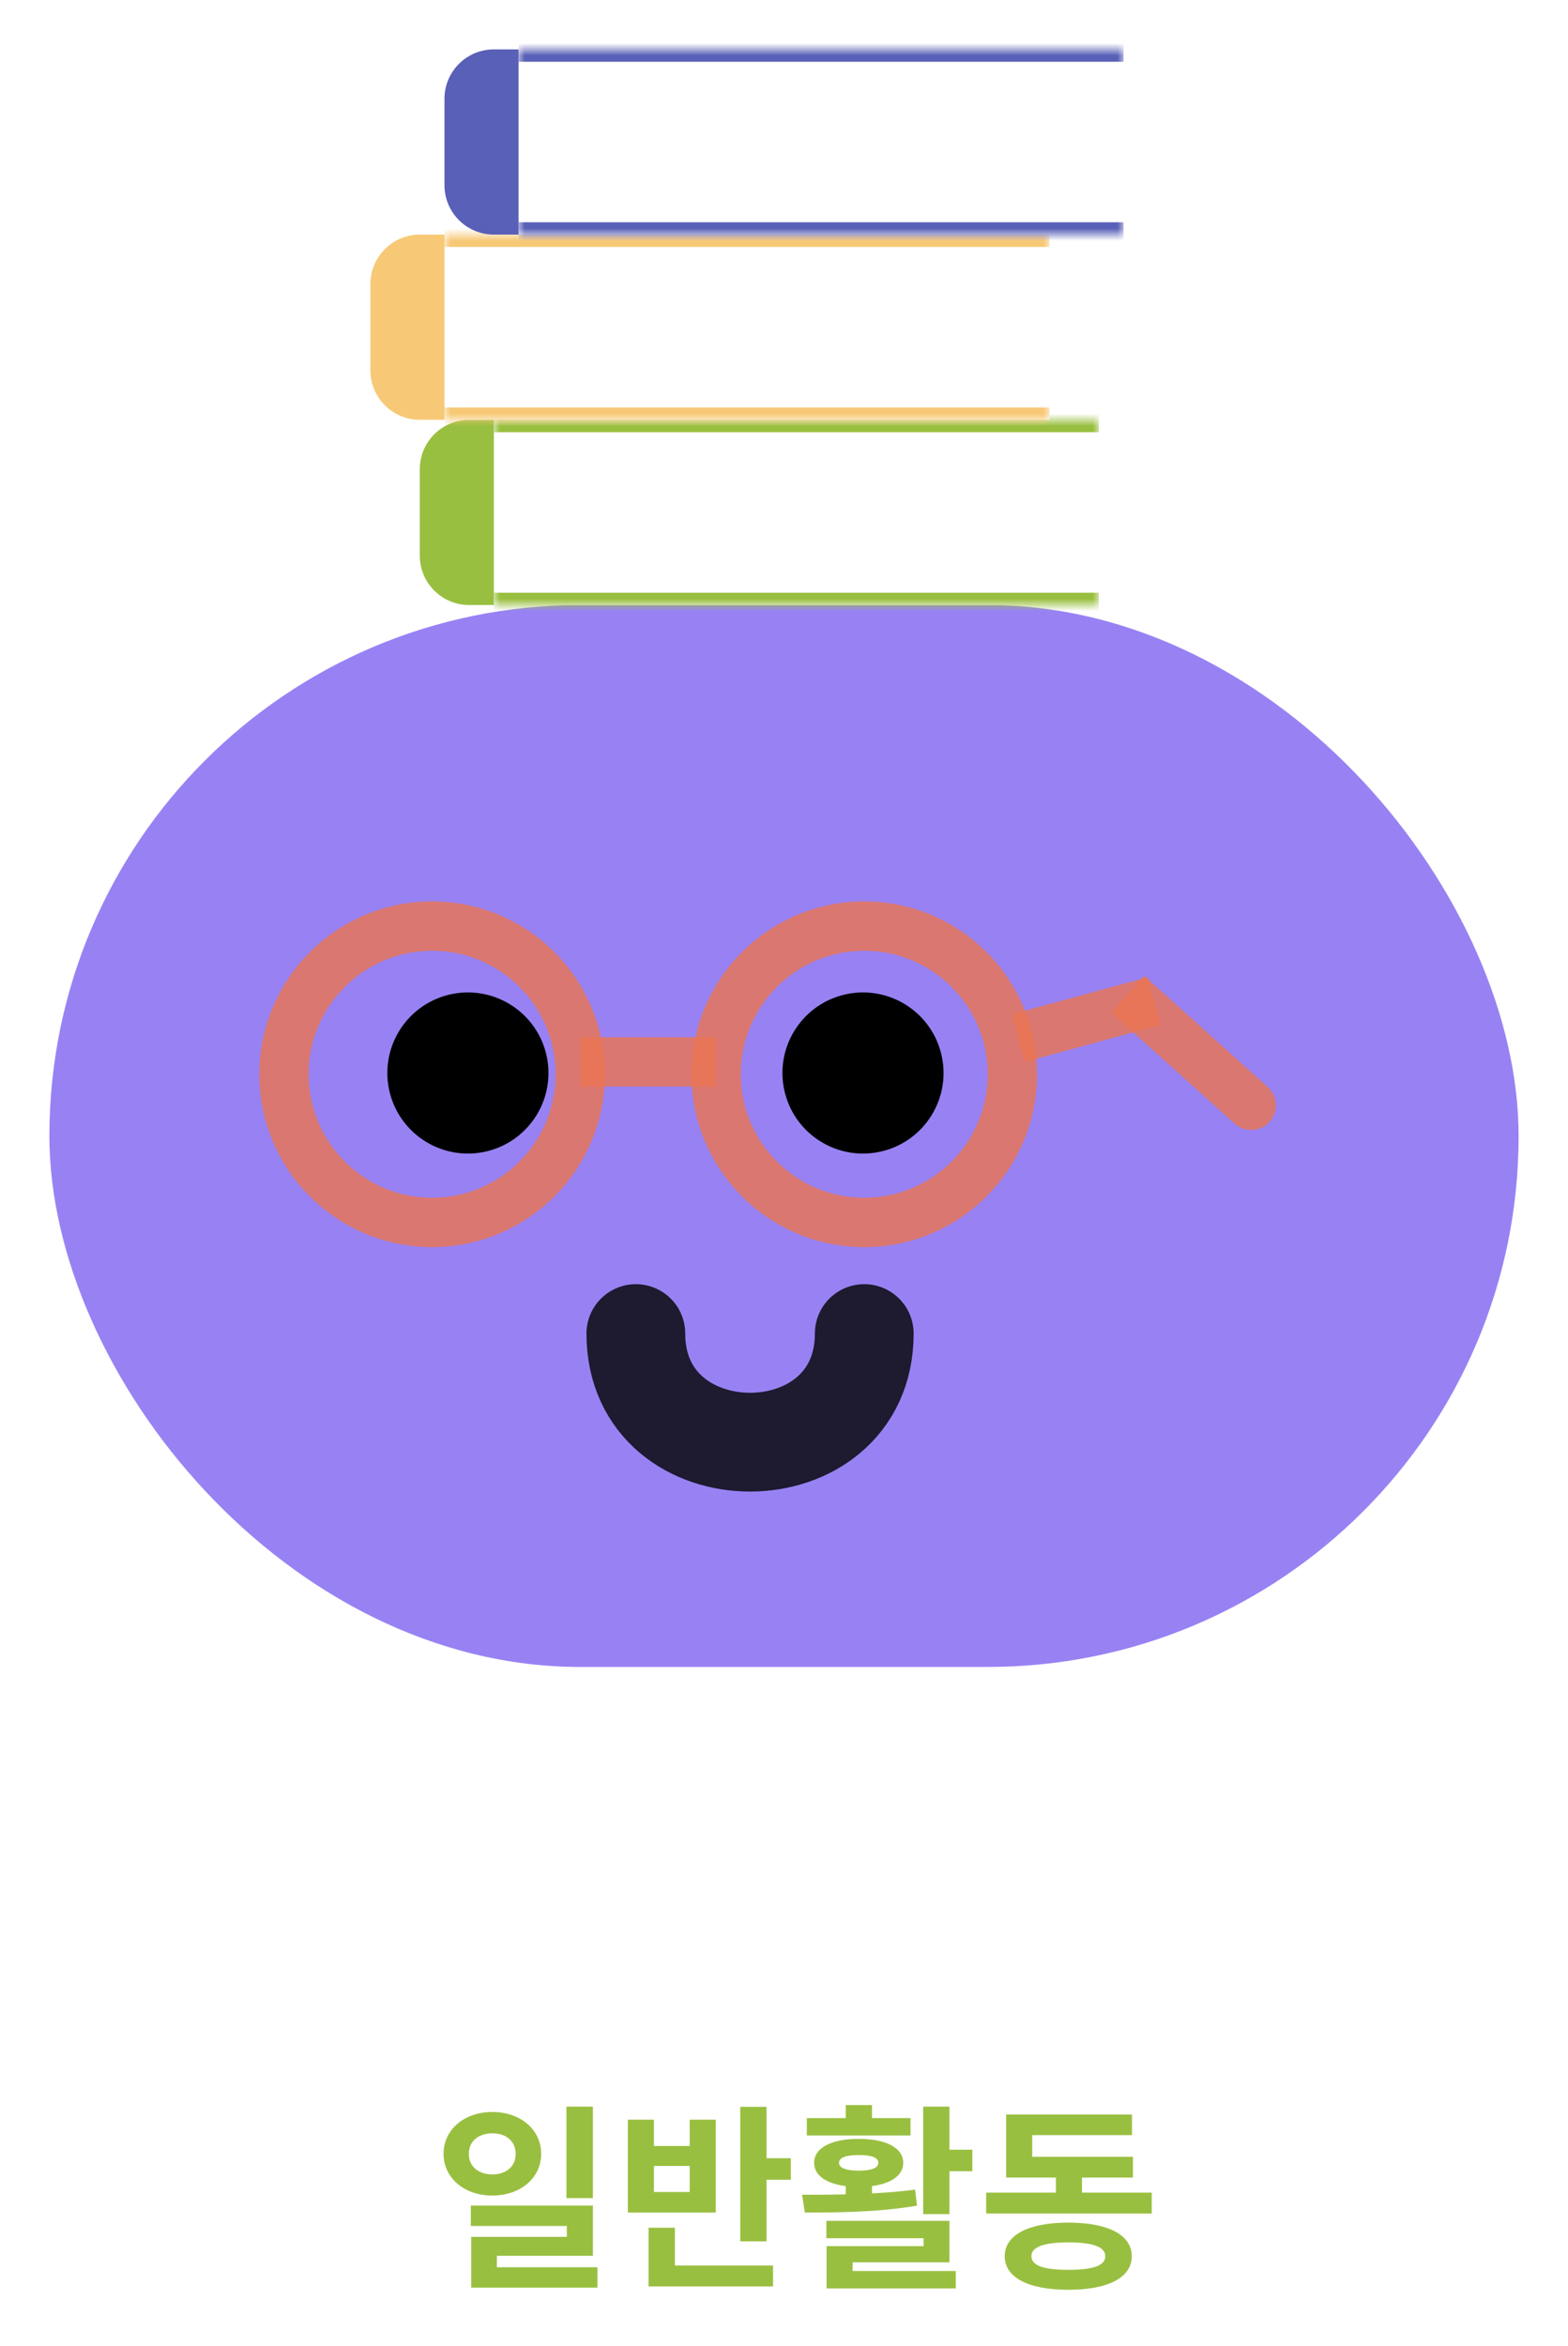 <svg width="127" height="190" viewBox="0 0 127 190" fill="none" xmlns="http://www.w3.org/2000/svg">
<g filter="url(#filter0_d_307_2024)">
<rect x="4" y="45" width="119" height="86" rx="43" fill="#7E63F0" fill-opacity="0.8"/>
<path opacity="0.8" d="M51.5 104C51.5 115.727 70 115.727 70 104" stroke="black" stroke-width="8" stroke-linecap="round"/>
<ellipse cx="37.898" cy="82.898" rx="6.524" ry="6.524" transform="rotate(-13.871 37.898 82.898)" fill="black"/>
<circle cx="69.898" cy="82.898" r="6.524" transform="rotate(-13.871 69.898 82.898)" fill="black"/>
<circle cx="35" cy="83" r="12" stroke="#EB7452" stroke-opacity="0.8" stroke-width="4"/>
<circle cx="70" cy="83" r="12" stroke="#EB7452" stroke-opacity="0.8" stroke-width="4"/>
<line x1="47" y1="82" x2="58" y2="82" stroke="#EB7452" stroke-opacity="0.8" stroke-width="4"/>
<line x1="82.474" y1="80.07" x2="93.474" y2="77.07" stroke="#EB7452" stroke-opacity="0.8" stroke-width="4"/>
<path d="M100 87C100.821 87.739 102.086 87.672 102.825 86.851C103.563 86.03 103.497 84.766 102.676 84.027L100 87ZM90 78L100 87L102.676 84.027L92.676 75.027L90 78Z" fill="#EB7452" fill-opacity="0.8"/>
<mask id="path-10-inside-1_307_2024" fill="white">
<path d="M40 30H89V45H40V30Z"/>
</mask>
<path d="M40 30H89V45H40V30Z" fill="white"/>
<path d="M40 31H89V29H40V31ZM89 44H40V46H89V44Z" fill="#99BF40" mask="url(#path-10-inside-1_307_2024)"/>
<path d="M34 34C34 31.791 35.791 30 38 30H40V45H38C35.791 45 34 43.209 34 41V34Z" fill="#99BF40"/>
<mask id="path-13-inside-2_307_2024" fill="white">
<path d="M36 15H85V30H36V15Z"/>
</mask>
<path d="M36 15H85V30H36V15Z" fill="white"/>
<path d="M36 16H85V14H36V16ZM85 29H36V31H85V29Z" fill="#F7C977" mask="url(#path-13-inside-2_307_2024)"/>
<path d="M30 19C30 16.791 31.791 15 34 15H36V30H34C31.791 30 30 28.209 30 26V19Z" fill="#F7C977"/>
<mask id="path-16-inside-3_307_2024" fill="white">
<path d="M42 0H91V15H42V0Z"/>
</mask>
<path d="M42 0H91V15H42V0Z" fill="white"/>
<path d="M42 1H91V-1H42V1ZM91 14H42V16H91V14Z" fill="#5960B7" mask="url(#path-16-inside-3_307_2024)"/>
<path d="M36 4C36 1.791 37.791 0 40 0H42V15H40C37.791 15 36 13.209 36 11V4Z" fill="#5960B7"/>
</g>
<path d="M39.879 171.04C42.135 171.04 43.831 172.448 43.831 174.432C43.831 176.4 42.135 177.808 39.879 177.808C37.623 177.808 35.926 176.4 35.926 174.432C35.926 172.448 37.623 171.04 39.879 171.04ZM39.879 172.768C38.791 172.768 37.974 173.376 37.974 174.432C37.974 175.488 38.791 176.096 39.879 176.096C40.967 176.096 41.767 175.488 41.767 174.432C41.767 173.376 40.967 172.768 39.879 172.768ZM45.879 170.608H48.023V178.016H45.879V170.608ZM38.135 178.624H48.023V182.688H40.246V184.48H38.166V181.152H45.91V180.272H38.135V178.624ZM38.166 183.616H48.391V185.264H38.166V183.616ZM59.957 170.624H62.085V181.52H59.957V170.624ZM61.477 174.784H64.053V176.528H61.477V174.784ZM52.533 183.472H62.613V185.168H52.533V183.472ZM52.533 180.416H54.661V183.84H52.533V180.416ZM50.853 171.664H52.965V173.792H55.861V171.664H57.973V179.184H50.853V171.664ZM52.965 175.408V177.52H55.861V175.408H52.965ZM74.772 170.608H76.9V179.312H74.772V170.608ZM76.148 174.096H78.756V175.84H76.148V174.096ZM66.932 179.856H76.9V183.216H69.06V184.4H66.948V181.904H74.804V181.264H66.932V179.856ZM66.948 183.92H77.412V185.328H66.948V183.92ZM68.5 176.528H70.628V178.64H68.5V176.528ZM65.188 179.184L64.964 177.744C67.588 177.744 71.124 177.728 74.116 177.328L74.276 178.624C71.156 179.168 67.748 179.184 65.188 179.184ZM65.348 171.536H73.748V172.944H65.348V171.536ZM69.556 173.216C71.748 173.216 73.156 173.936 73.156 175.152C73.156 176.384 71.748 177.104 69.556 177.104C67.348 177.104 65.94 176.384 65.94 175.152C65.94 173.936 67.348 173.216 69.556 173.216ZM69.556 174.528C68.548 174.528 67.956 174.72 67.956 175.152C67.956 175.584 68.548 175.792 69.556 175.792C70.564 175.792 71.14 175.584 71.14 175.152C71.14 174.72 70.564 174.528 69.556 174.528ZM68.5 170.48H70.628V172.32H68.5V170.48ZM79.875 177.568H93.283V179.264H79.875V177.568ZM85.523 175.344H87.635V178.224H85.523V175.344ZM81.491 174.672H91.763V176.352H81.491V174.672ZM81.491 171.248H91.683V172.912H83.603V175.744H81.491V171.248ZM86.531 180C89.731 180 91.667 180.976 91.667 182.72C91.667 184.464 89.731 185.44 86.531 185.44C83.331 185.44 81.379 184.464 81.379 182.72C81.379 180.976 83.331 180 86.531 180ZM86.531 181.6C84.547 181.6 83.539 181.968 83.539 182.72C83.539 183.488 84.547 183.824 86.531 183.824C88.515 183.824 89.523 183.488 89.523 182.72C89.523 181.968 88.515 181.6 86.531 181.6Z" fill="#99BF40"/>
<defs>
<filter id="filter0_d_307_2024" x="0" y="0" width="127" height="139" filterUnits="userSpaceOnUse" color-interpolation-filters="sRGB">
<feFlood flood-opacity="0" result="BackgroundImageFix"/>
<feColorMatrix in="SourceAlpha" type="matrix" values="0 0 0 0 0 0 0 0 0 0 0 0 0 0 0 0 0 0 127 0" result="hardAlpha"/>
<feOffset dy="4"/>
<feGaussianBlur stdDeviation="2"/>
<feComposite in2="hardAlpha" operator="out"/>
<feColorMatrix type="matrix" values="0 0 0 0 0 0 0 0 0 0 0 0 0 0 0 0 0 0 0.25 0"/>
<feBlend mode="normal" in2="BackgroundImageFix" result="effect1_dropShadow_307_2024"/>
<feBlend mode="normal" in="SourceGraphic" in2="effect1_dropShadow_307_2024" result="shape"/>
</filter>
</defs>
</svg>
